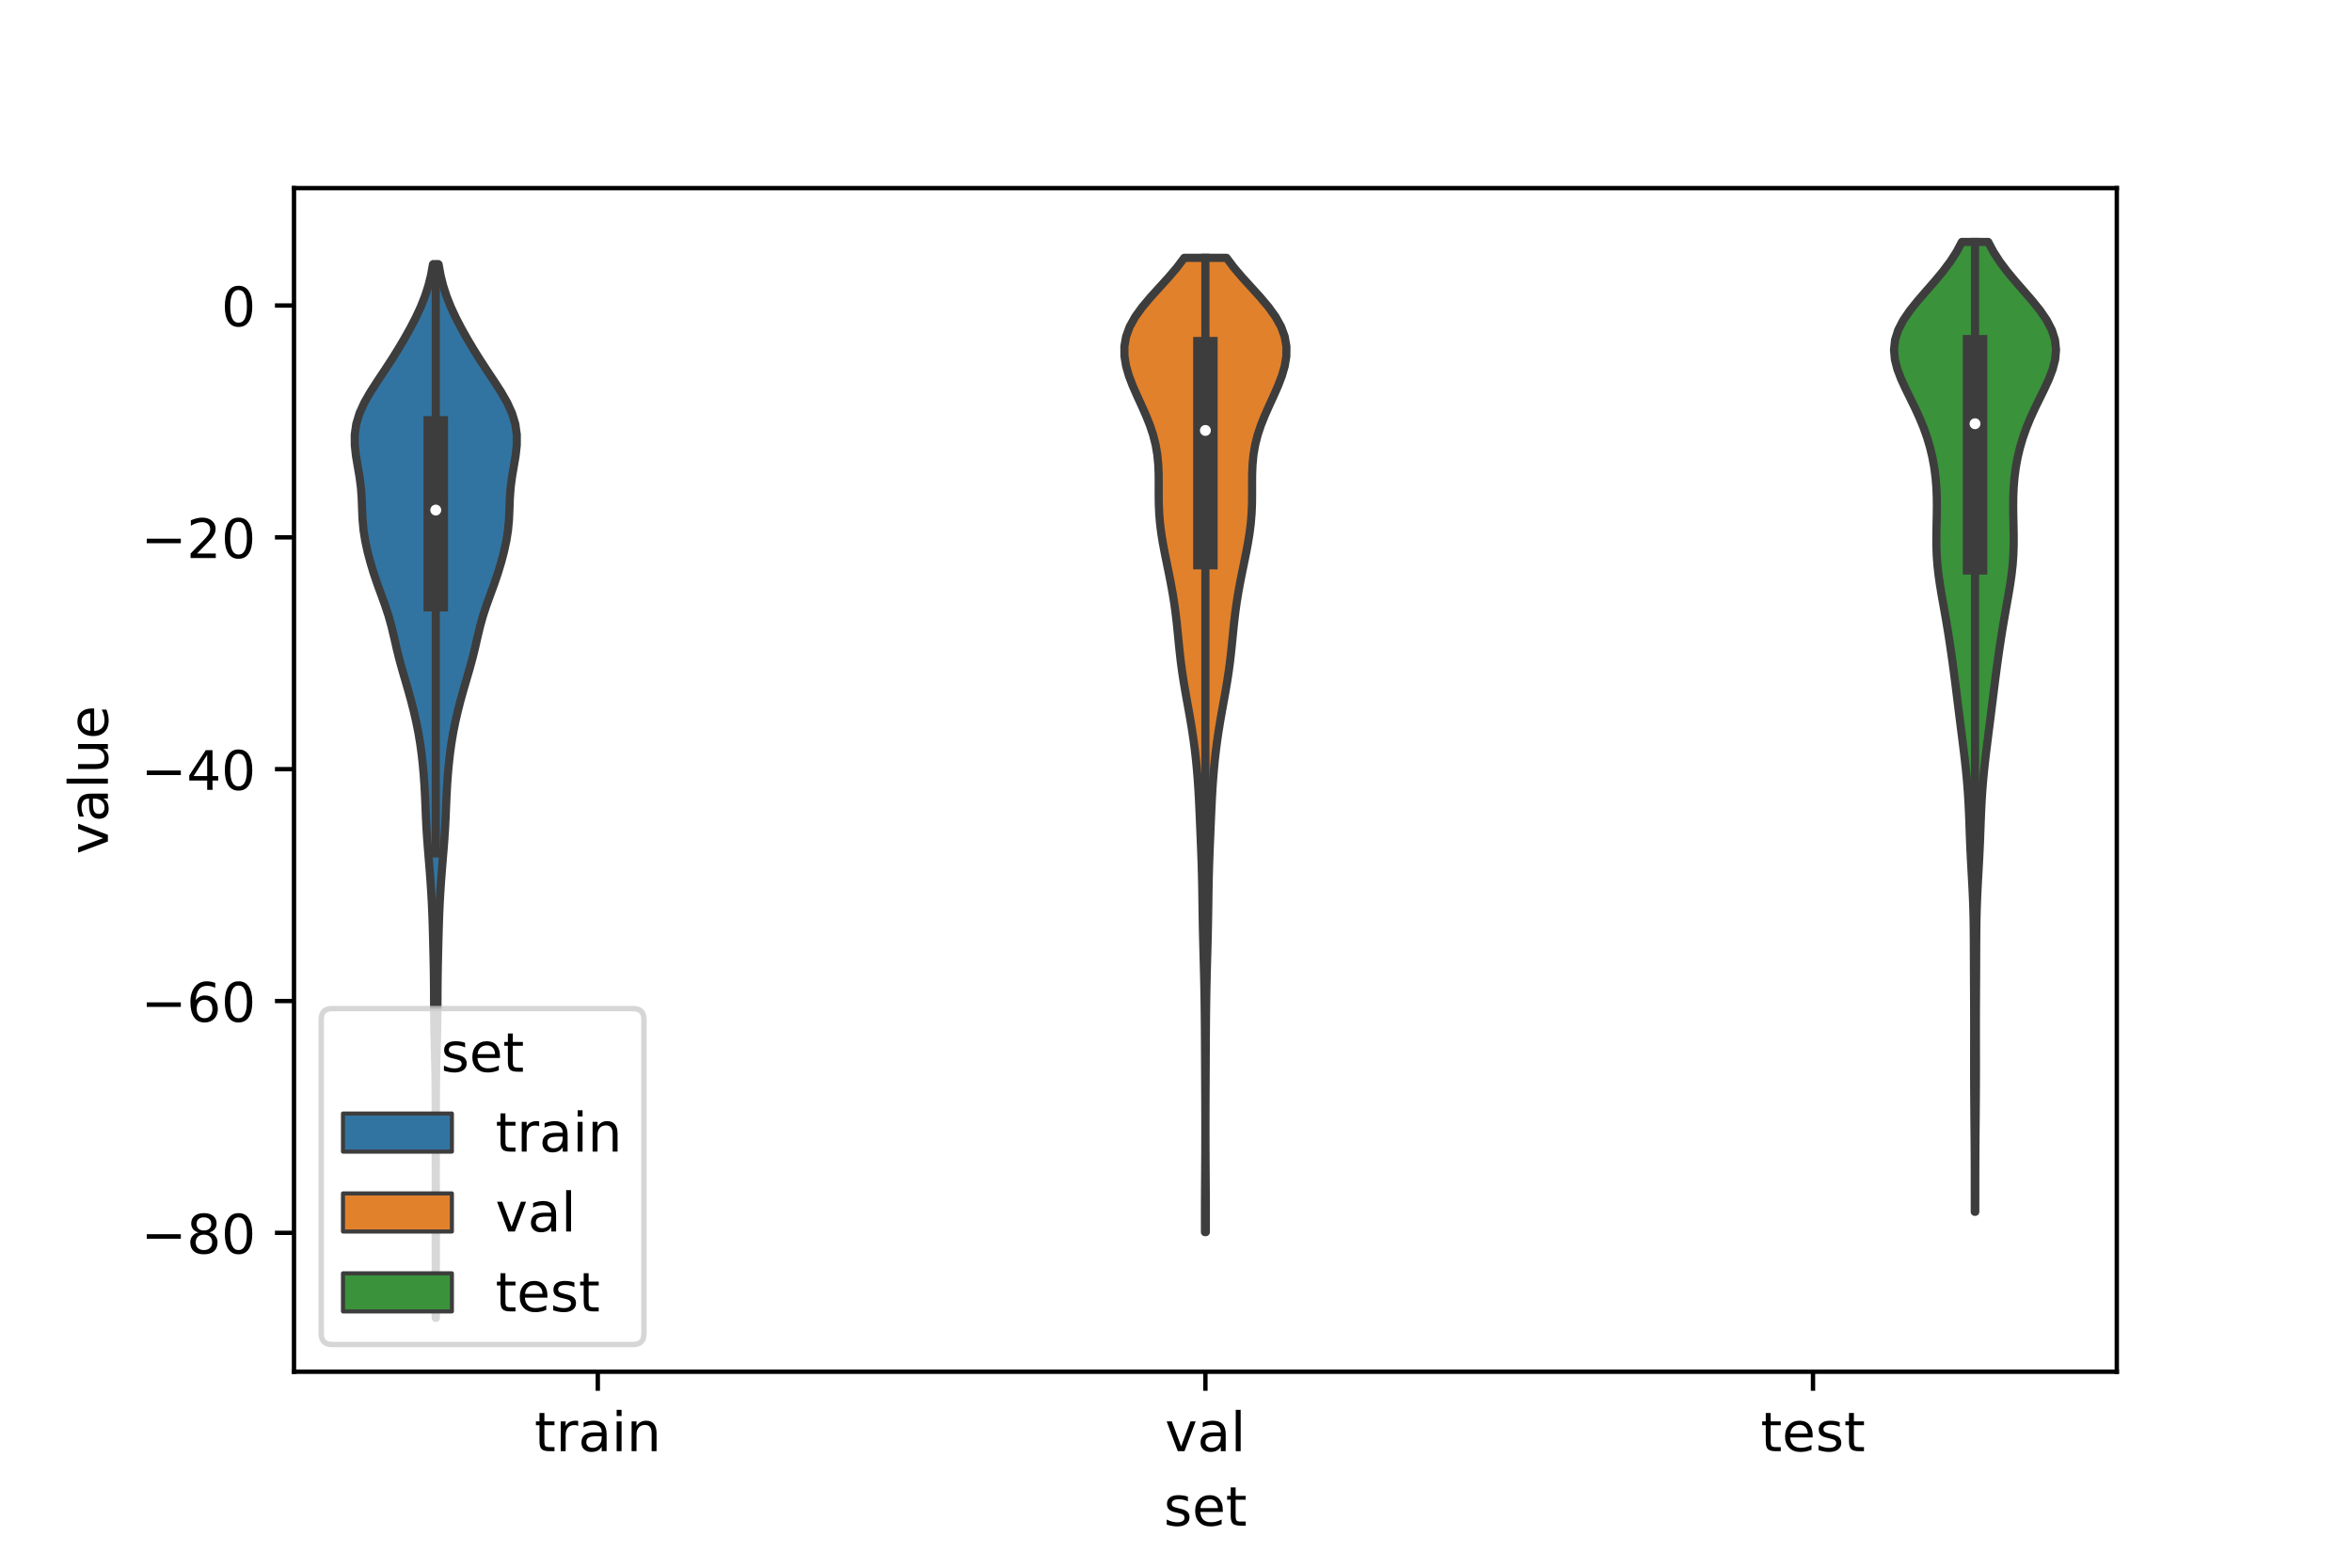 <?xml version="1.0" encoding="utf-8" standalone="no"?>
<!DOCTYPE svg PUBLIC "-//W3C//DTD SVG 1.1//EN"
  "http://www.w3.org/Graphics/SVG/1.1/DTD/svg11.dtd">
<!-- Created with matplotlib (https://matplotlib.org/) -->
<svg height="288pt" version="1.1" viewBox="0 0 432 288" width="432pt" xmlns="http://www.w3.org/2000/svg" xmlns:xlink="http://www.w3.org/1999/xlink">
 <defs>
  <style type="text/css">*{stroke-linecap:butt;stroke-linejoin:round;}</style>
 </defs>
 <g id="figure_1">
  <g id="patch_1">
   <path d="M 0 288 
L 432 288 
L 432 0 
L 0 0 
z
" style="fill:#ffffff;"/>
  </g>
  <g id="axes_1">
   <g id="patch_2">
    <path d="M 54 252 
L 388.8 252 
L 388.8 34.56 
L 54 34.56 
z
" style="fill:#ffffff;"/>
   </g>
   <g id="PolyCollection_1">
    <defs>
     <path d="M 80.062 -45.884 
L 80.018 -45.884 
L 80.019 -47.839 
L 80.023 -49.794 
L 80.026 -51.749 
L 80.028 -53.704 
L 80.027 -55.659 
L 80.024 -57.614 
L 80.02 -59.569 
L 80.018 -61.524 
L 80.018 -63.48 
L 80.022 -65.435 
L 80.027 -67.39 
L 80.031 -69.345 
L 80.033 -71.3 
L 80.033 -73.255 
L 80.029 -75.21 
L 80.025 -77.165 
L 80.02 -79.12 
L 80.017 -81.076 
L 80.016 -83.031 
L 80.016 -84.986 
L 80.012 -86.941 
L 79.999 -88.896 
L 79.974 -90.851 
L 79.934 -92.806 
L 79.884 -94.761 
L 79.832 -96.716 
L 79.786 -98.671 
L 79.753 -100.627 
L 79.734 -102.582 
L 79.725 -104.537 
L 79.715 -106.492 
L 79.695 -108.447 
L 79.664 -110.402 
L 79.622 -112.357 
L 79.576 -114.312 
L 79.526 -116.267 
L 79.471 -118.223 
L 79.402 -120.178 
L 79.314 -122.133 
L 79.204 -124.088 
L 79.075 -126.043 
L 78.929 -127.998 
L 78.771 -129.953 
L 78.61 -131.908 
L 78.459 -133.863 
L 78.332 -135.818 
L 78.233 -137.774 
L 78.152 -139.729 
L 78.069 -141.684 
L 77.965 -143.639 
L 77.829 -145.594 
L 77.655 -147.549 
L 77.439 -149.504 
L 77.171 -151.459 
L 76.843 -153.414 
L 76.453 -155.37 
L 76.004 -157.325 
L 75.505 -159.28 
L 74.963 -161.235 
L 74.393 -163.19 
L 73.823 -165.145 
L 73.289 -167.1 
L 72.81 -169.055 
L 72.366 -171.01 
L 71.899 -172.965 
L 71.351 -174.921 
L 70.704 -176.876 
L 69.993 -178.831 
L 69.281 -180.786 
L 68.619 -182.741 
L 68.029 -184.696 
L 67.513 -186.651 
L 67.086 -188.606 
L 66.776 -190.561 
L 66.594 -192.517 
L 66.507 -194.472 
L 66.436 -196.427 
L 66.296 -198.382 
L 66.046 -200.337 
L 65.714 -202.292 
L 65.383 -204.247 
L 65.165 -206.202 
L 65.16 -208.157 
L 65.439 -210.112 
L 66.03 -212.068 
L 66.916 -214.023 
L 68.036 -215.978 
L 69.295 -217.933 
L 70.599 -219.888 
L 71.878 -221.843 
L 73.101 -223.798 
L 74.263 -225.753 
L 75.359 -227.708 
L 76.373 -229.664 
L 77.28 -231.619 
L 78.056 -233.574 
L 78.688 -235.529 
L 79.173 -237.484 
L 79.521 -239.439 
L 80.559 -239.439 
L 80.559 -239.439 
L 80.907 -237.484 
L 81.392 -235.529 
L 82.024 -233.574 
L 82.8 -231.619 
L 83.707 -229.664 
L 84.721 -227.708 
L 85.817 -225.753 
L 86.979 -223.798 
L 88.202 -221.843 
L 89.481 -219.888 
L 90.785 -217.933 
L 92.044 -215.978 
L 93.164 -214.023 
L 94.05 -212.068 
L 94.641 -210.112 
L 94.92 -208.157 
L 94.915 -206.202 
L 94.697 -204.247 
L 94.366 -202.292 
L 94.034 -200.337 
L 93.784 -198.382 
L 93.644 -196.427 
L 93.573 -194.472 
L 93.486 -192.517 
L 93.304 -190.561 
L 92.994 -188.606 
L 92.567 -186.651 
L 92.051 -184.696 
L 91.461 -182.741 
L 90.799 -180.786 
L 90.087 -178.831 
L 89.376 -176.876 
L 88.729 -174.921 
L 88.181 -172.965 
L 87.714 -171.01 
L 87.27 -169.055 
L 86.791 -167.1 
L 86.257 -165.145 
L 85.687 -163.19 
L 85.117 -161.235 
L 84.575 -159.28 
L 84.076 -157.325 
L 83.627 -155.37 
L 83.237 -153.414 
L 82.909 -151.459 
L 82.641 -149.504 
L 82.425 -147.549 
L 82.251 -145.594 
L 82.115 -143.639 
L 82.011 -141.684 
L 81.928 -139.729 
L 81.847 -137.774 
L 81.748 -135.818 
L 81.621 -133.863 
L 81.47 -131.908 
L 81.309 -129.953 
L 81.151 -127.998 
L 81.005 -126.043 
L 80.876 -124.088 
L 80.766 -122.133 
L 80.678 -120.178 
L 80.609 -118.223 
L 80.554 -116.267 
L 80.504 -114.312 
L 80.458 -112.357 
L 80.416 -110.402 
L 80.385 -108.447 
L 80.365 -106.492 
L 80.355 -104.537 
L 80.346 -102.582 
L 80.327 -100.627 
L 80.294 -98.671 
L 80.248 -96.716 
L 80.196 -94.761 
L 80.146 -92.806 
L 80.106 -90.851 
L 80.081 -88.896 
L 80.068 -86.941 
L 80.064 -84.986 
L 80.064 -83.031 
L 80.063 -81.076 
L 80.06 -79.12 
L 80.055 -77.165 
L 80.051 -75.21 
L 80.047 -73.255 
L 80.047 -71.3 
L 80.049 -69.345 
L 80.053 -67.39 
L 80.058 -65.435 
L 80.062 -63.48 
L 80.062 -61.524 
L 80.06 -59.569 
L 80.056 -57.614 
L 80.053 -55.659 
L 80.052 -53.704 
L 80.054 -51.749 
L 80.057 -49.794 
L 80.061 -47.839 
L 80.062 -45.884 
z
" id="mdb239add2f" style="stroke:#3d3d3d;stroke-width:1.5;"/>
    </defs>
    <g clip-path="url(#pf311299505)">
     <use style="fill:#3274a1;stroke:#3d3d3d;stroke-width:1.5;" x="0" xlink:href="#mdb239add2f" y="288"/>
    </g>
   </g>
   <g id="PolyCollection_2">
    <defs>
     <path d="M 221.478 -61.644 
L 221.322 -61.644 
L 221.318 -63.452 
L 221.317 -65.26 
L 221.322 -67.068 
L 221.331 -68.876 
L 221.342 -70.684 
L 221.354 -72.492 
L 221.365 -74.3 
L 221.375 -76.108 
L 221.382 -77.916 
L 221.385 -79.724 
L 221.386 -81.532 
L 221.383 -83.34 
L 221.378 -85.148 
L 221.371 -86.956 
L 221.362 -88.764 
L 221.353 -90.572 
L 221.345 -92.38 
L 221.336 -94.188 
L 221.327 -95.996 
L 221.317 -97.804 
L 221.304 -99.612 
L 221.286 -101.42 
L 221.264 -103.228 
L 221.237 -105.036 
L 221.203 -106.844 
L 221.163 -108.652 
L 221.118 -110.46 
L 221.069 -112.268 
L 221.02 -114.076 
L 220.974 -115.884 
L 220.934 -117.692 
L 220.901 -119.5 
L 220.873 -121.308 
L 220.848 -123.116 
L 220.82 -124.924 
L 220.783 -126.732 
L 220.734 -128.54 
L 220.674 -130.348 
L 220.605 -132.156 
L 220.531 -133.964 
L 220.455 -135.772 
L 220.379 -137.58 
L 220.3 -139.388 
L 220.212 -141.195 
L 220.111 -143.003 
L 219.989 -144.811 
L 219.841 -146.619 
L 219.666 -148.427 
L 219.459 -150.235 
L 219.221 -152.043 
L 218.953 -153.851 
L 218.657 -155.659 
L 218.34 -157.467 
L 218.013 -159.275 
L 217.69 -161.083 
L 217.386 -162.891 
L 217.111 -164.699 
L 216.871 -166.507 
L 216.665 -168.315 
L 216.481 -170.123 
L 216.304 -171.931 
L 216.116 -173.739 
L 215.901 -175.547 
L 215.649 -177.355 
L 215.356 -179.163 
L 215.026 -180.971 
L 214.669 -182.779 
L 214.297 -184.587 
L 213.931 -186.395 
L 213.589 -188.203 
L 213.296 -190.011 
L 213.068 -191.819 
L 212.917 -193.627 
L 212.84 -195.435 
L 212.82 -197.243 
L 212.825 -199.051 
L 212.815 -200.859 
L 212.742 -202.667 
L 212.567 -204.475 
L 212.258 -206.283 
L 211.8 -208.091 
L 211.198 -209.899 
L 210.474 -211.707 
L 209.671 -213.515 
L 208.842 -215.323 
L 208.048 -217.131 
L 207.356 -218.939 
L 206.831 -220.747 
L 206.533 -222.555 
L 206.52 -224.363 
L 206.834 -226.171 
L 207.496 -227.979 
L 208.501 -229.787 
L 209.804 -231.595 
L 211.327 -233.403 
L 212.967 -235.211 
L 214.611 -237.019 
L 216.153 -238.827 
L 217.515 -240.635 
L 225.285 -240.635 
L 225.285 -240.635 
L 226.647 -238.827 
L 228.189 -237.019 
L 229.833 -235.211 
L 231.473 -233.403 
L 232.996 -231.595 
L 234.299 -229.787 
L 235.304 -227.979 
L 235.966 -226.171 
L 236.28 -224.363 
L 236.267 -222.555 
L 235.969 -220.747 
L 235.444 -218.939 
L 234.752 -217.131 
L 233.958 -215.323 
L 233.129 -213.515 
L 232.326 -211.707 
L 231.602 -209.899 
L 231 -208.091 
L 230.542 -206.283 
L 230.233 -204.475 
L 230.058 -202.667 
L 229.985 -200.859 
L 229.975 -199.051 
L 229.98 -197.243 
L 229.96 -195.435 
L 229.883 -193.627 
L 229.732 -191.819 
L 229.504 -190.011 
L 229.211 -188.203 
L 228.869 -186.395 
L 228.503 -184.587 
L 228.131 -182.779 
L 227.774 -180.971 
L 227.444 -179.163 
L 227.151 -177.355 
L 226.899 -175.547 
L 226.684 -173.739 
L 226.496 -171.931 
L 226.319 -170.123 
L 226.135 -168.315 
L 225.929 -166.507 
L 225.689 -164.699 
L 225.414 -162.891 
L 225.11 -161.083 
L 224.787 -159.275 
L 224.46 -157.467 
L 224.143 -155.659 
L 223.847 -153.851 
L 223.579 -152.043 
L 223.341 -150.235 
L 223.134 -148.427 
L 222.959 -146.619 
L 222.811 -144.811 
L 222.689 -143.003 
L 222.588 -141.195 
L 222.5 -139.388 
L 222.421 -137.58 
L 222.345 -135.772 
L 222.269 -133.964 
L 222.195 -132.156 
L 222.126 -130.348 
L 222.066 -128.54 
L 222.017 -126.732 
L 221.98 -124.924 
L 221.952 -123.116 
L 221.927 -121.308 
L 221.899 -119.5 
L 221.866 -117.692 
L 221.826 -115.884 
L 221.78 -114.076 
L 221.731 -112.268 
L 221.682 -110.46 
L 221.637 -108.652 
L 221.597 -106.844 
L 221.563 -105.036 
L 221.536 -103.228 
L 221.514 -101.42 
L 221.496 -99.612 
L 221.483 -97.804 
L 221.473 -95.996 
L 221.464 -94.188 
L 221.455 -92.38 
L 221.447 -90.572 
L 221.438 -88.764 
L 221.429 -86.956 
L 221.422 -85.148 
L 221.417 -83.34 
L 221.414 -81.532 
L 221.415 -79.724 
L 221.418 -77.916 
L 221.425 -76.108 
L 221.435 -74.3 
L 221.446 -72.492 
L 221.458 -70.684 
L 221.469 -68.876 
L 221.478 -67.068 
L 221.483 -65.26 
L 221.482 -63.452 
L 221.478 -61.644 
z
" id="mf0729171ab" style="stroke:#3d3d3d;stroke-width:1.5;"/>
    </defs>
    <g clip-path="url(#pf311299505)">
     <use style="fill:#e1812c;stroke:#3d3d3d;stroke-width:1.5;" x="0" xlink:href="#mf0729171ab" y="288"/>
    </g>
   </g>
   <g id="PolyCollection_3">
    <defs>
     <path d="M 362.806 -65.377 
L 362.714 -65.377 
L 362.713 -67.177 
L 362.712 -68.977 
L 362.712 -70.776 
L 362.71 -72.576 
L 362.705 -74.376 
L 362.697 -76.176 
L 362.686 -77.976 
L 362.672 -79.775 
L 362.656 -81.575 
L 362.64 -83.375 
L 362.625 -85.175 
L 362.612 -86.975 
L 362.602 -88.774 
L 362.597 -90.574 
L 362.595 -92.374 
L 362.596 -94.174 
L 362.599 -95.974 
L 362.601 -97.773 
L 362.602 -99.573 
L 362.6 -101.373 
L 362.594 -103.173 
L 362.586 -104.972 
L 362.576 -106.772 
L 362.566 -108.572 
L 362.557 -110.372 
L 362.551 -112.172 
L 362.544 -113.971 
L 362.535 -115.771 
L 362.519 -117.571 
L 362.49 -119.371 
L 362.443 -121.171 
L 362.377 -122.97 
L 362.294 -124.77 
L 362.198 -126.57 
L 362.097 -128.37 
L 362 -130.17 
L 361.912 -131.969 
L 361.836 -133.769 
L 361.769 -135.569 
L 361.704 -137.369 
L 361.63 -139.169 
L 361.539 -140.968 
L 361.423 -142.768 
L 361.28 -144.568 
L 361.109 -146.368 
L 360.915 -148.167 
L 360.703 -149.967 
L 360.479 -151.767 
L 360.252 -153.567 
L 360.023 -155.367 
L 359.797 -157.166 
L 359.573 -158.966 
L 359.35 -160.766 
L 359.124 -162.566 
L 358.891 -164.366 
L 358.651 -166.165 
L 358.399 -167.965 
L 358.135 -169.765 
L 357.856 -171.565 
L 357.561 -173.365 
L 357.251 -175.164 
L 356.932 -176.964 
L 356.614 -178.764 
L 356.315 -180.564 
L 356.056 -182.363 
L 355.855 -184.163 
L 355.724 -185.963 
L 355.662 -187.763 
L 355.657 -189.563 
L 355.688 -191.362 
L 355.729 -193.162 
L 355.752 -194.962 
L 355.733 -196.762 
L 355.655 -198.562 
L 355.502 -200.361 
L 355.264 -202.161 
L 354.935 -203.961 
L 354.507 -205.761 
L 353.976 -207.561 
L 353.34 -209.36 
L 352.603 -211.16 
L 351.78 -212.96 
L 350.902 -214.76 
L 350.016 -216.56 
L 349.19 -218.359 
L 348.503 -220.159 
L 348.041 -221.959 
L 347.88 -223.759 
L 348.075 -225.558 
L 348.646 -227.358 
L 349.576 -229.158 
L 350.806 -230.958 
L 352.252 -232.758 
L 353.812 -234.557 
L 355.384 -236.357 
L 356.879 -238.157 
L 358.228 -239.957 
L 359.389 -241.757 
L 360.342 -243.556 
L 365.178 -243.556 
L 365.178 -243.556 
L 366.131 -241.757 
L 367.292 -239.957 
L 368.641 -238.157 
L 370.136 -236.357 
L 371.708 -234.557 
L 373.268 -232.758 
L 374.714 -230.958 
L 375.944 -229.158 
L 376.874 -227.358 
L 377.445 -225.558 
L 377.64 -223.759 
L 377.479 -221.959 
L 377.017 -220.159 
L 376.33 -218.359 
L 375.504 -216.56 
L 374.618 -214.76 
L 373.74 -212.96 
L 372.917 -211.16 
L 372.18 -209.36 
L 371.544 -207.561 
L 371.013 -205.761 
L 370.585 -203.961 
L 370.256 -202.161 
L 370.018 -200.361 
L 369.865 -198.562 
L 369.787 -196.762 
L 369.768 -194.962 
L 369.791 -193.162 
L 369.832 -191.362 
L 369.863 -189.563 
L 369.858 -187.763 
L 369.796 -185.963 
L 369.665 -184.163 
L 369.464 -182.363 
L 369.205 -180.564 
L 368.906 -178.764 
L 368.588 -176.964 
L 368.269 -175.164 
L 367.959 -173.365 
L 367.664 -171.565 
L 367.385 -169.765 
L 367.121 -167.965 
L 366.869 -166.165 
L 366.629 -164.366 
L 366.396 -162.566 
L 366.17 -160.766 
L 365.947 -158.966 
L 365.723 -157.166 
L 365.497 -155.367 
L 365.268 -153.567 
L 365.041 -151.767 
L 364.817 -149.967 
L 364.605 -148.167 
L 364.411 -146.368 
L 364.24 -144.568 
L 364.097 -142.768 
L 363.981 -140.968 
L 363.89 -139.169 
L 363.816 -137.369 
L 363.751 -135.569 
L 363.684 -133.769 
L 363.608 -131.969 
L 363.52 -130.17 
L 363.423 -128.37 
L 363.322 -126.57 
L 363.226 -124.77 
L 363.143 -122.97 
L 363.077 -121.171 
L 363.03 -119.371 
L 363.001 -117.571 
L 362.985 -115.771 
L 362.976 -113.971 
L 362.969 -112.172 
L 362.963 -110.372 
L 362.954 -108.572 
L 362.944 -106.772 
L 362.934 -104.972 
L 362.926 -103.173 
L 362.92 -101.373 
L 362.918 -99.573 
L 362.919 -97.773 
L 362.921 -95.974 
L 362.924 -94.174 
L 362.925 -92.374 
L 362.923 -90.574 
L 362.918 -88.774 
L 362.908 -86.975 
L 362.895 -85.175 
L 362.88 -83.375 
L 362.864 -81.575 
L 362.848 -79.775 
L 362.834 -77.976 
L 362.823 -76.176 
L 362.815 -74.376 
L 362.81 -72.576 
L 362.808 -70.776 
L 362.808 -68.977 
L 362.807 -67.177 
L 362.806 -65.377 
z
" id="md80181bd18" style="stroke:#3d3d3d;stroke-width:1.5;"/>
    </defs>
    <g clip-path="url(#pf311299505)">
     <use style="fill:#3a923a;stroke:#3d3d3d;stroke-width:1.5;" x="0" xlink:href="#md80181bd18" y="288"/>
    </g>
   </g>
   <g id="patch_3">
    <path clip-path="url(#pf311299505)" d="M 109.8 56.124 
L 109.8 56.124 
L 109.8 56.124 
L 109.8 56.124 
z
" style="fill:#3274a1;stroke:#3d3d3d;stroke-linejoin:miter;stroke-width:0.75;"/>
   </g>
   <g id="patch_4">
    <path clip-path="url(#pf311299505)" d="M 109.8 56.124 
L 109.8 56.124 
L 109.8 56.124 
L 109.8 56.124 
z
" style="fill:#e1812c;stroke:#3d3d3d;stroke-linejoin:miter;stroke-width:0.75;"/>
   </g>
   <g id="patch_5">
    <path clip-path="url(#pf311299505)" d="M 109.8 56.124 
L 109.8 56.124 
L 109.8 56.124 
L 109.8 56.124 
z
" style="fill:#3a923a;stroke:#3d3d3d;stroke-linejoin:miter;stroke-width:0.75;"/>
   </g>
   <g id="matplotlib.axis_1">
    <g id="xtick_1">
     <g id="line2d_1">
      <defs>
       <path d="M 0 0 
L 0 3.5 
" id="mf56e171190" style="stroke:#000000;stroke-width:0.8;"/>
      </defs>
      <g>
       <use style="stroke:#000000;stroke-width:0.8;" x="109.8" xlink:href="#mf56e171190" y="252"/>
      </g>
     </g>
     <g id="text_1">
      <!-- train -->
      <g transform="translate(98.162 266.598)scale(0.1 -0.1)">
       <defs>
        <path d="M 18.312 70.219 
L 18.312 54.688 
L 36.812 54.688 
L 36.812 47.703 
L 18.312 47.703 
L 18.312 18.016 
Q 18.312 11.328 20.141 9.422 
Q 21.969 7.516 27.594 7.516 
L 36.812 7.516 
L 36.812 0 
L 27.594 0 
Q 17.188 0 13.234 3.875 
Q 9.281 7.766 9.281 18.016 
L 9.281 47.703 
L 2.688 47.703 
L 2.688 54.688 
L 9.281 54.688 
L 9.281 70.219 
z
" id="DejaVuSans-116"/>
        <path d="M 41.109 46.297 
Q 39.594 47.172 37.812 47.578 
Q 36.031 48 33.891 48 
Q 26.266 48 22.188 43.047 
Q 18.109 38.094 18.109 28.812 
L 18.109 0 
L 9.078 0 
L 9.078 54.688 
L 18.109 54.688 
L 18.109 46.188 
Q 20.953 51.172 25.484 53.578 
Q 30.031 56 36.531 56 
Q 37.453 56 38.578 55.875 
Q 39.703 55.766 41.062 55.516 
z
" id="DejaVuSans-114"/>
        <path d="M 34.281 27.484 
Q 23.391 27.484 19.188 25 
Q 14.984 22.516 14.984 16.5 
Q 14.984 11.719 18.141 8.906 
Q 21.297 6.109 26.703 6.109 
Q 34.188 6.109 38.703 11.406 
Q 43.219 16.703 43.219 25.484 
L 43.219 27.484 
z
M 52.203 31.203 
L 52.203 0 
L 43.219 0 
L 43.219 8.297 
Q 40.141 3.328 35.547 0.953 
Q 30.953 -1.422 24.312 -1.422 
Q 15.922 -1.422 10.953 3.297 
Q 6 8.016 6 15.922 
Q 6 25.141 12.172 29.828 
Q 18.359 34.516 30.609 34.516 
L 43.219 34.516 
L 43.219 35.406 
Q 43.219 41.609 39.141 45 
Q 35.062 48.391 27.688 48.391 
Q 23 48.391 18.547 47.266 
Q 14.109 46.141 10.016 43.891 
L 10.016 52.203 
Q 14.938 54.109 19.578 55.047 
Q 24.219 56 28.609 56 
Q 40.484 56 46.344 49.844 
Q 52.203 43.703 52.203 31.203 
z
" id="DejaVuSans-97"/>
        <path d="M 9.422 54.688 
L 18.406 54.688 
L 18.406 0 
L 9.422 0 
z
M 9.422 75.984 
L 18.406 75.984 
L 18.406 64.594 
L 9.422 64.594 
z
" id="DejaVuSans-105"/>
        <path d="M 54.891 33.016 
L 54.891 0 
L 45.906 0 
L 45.906 32.719 
Q 45.906 40.484 42.875 44.328 
Q 39.844 48.188 33.797 48.188 
Q 26.516 48.188 22.312 43.547 
Q 18.109 38.922 18.109 30.906 
L 18.109 0 
L 9.078 0 
L 9.078 54.688 
L 18.109 54.688 
L 18.109 46.188 
Q 21.344 51.125 25.703 53.562 
Q 30.078 56 35.797 56 
Q 45.219 56 50.047 50.172 
Q 54.891 44.344 54.891 33.016 
z
" id="DejaVuSans-110"/>
       </defs>
       <use xlink:href="#DejaVuSans-116"/>
       <use x="39.209" xlink:href="#DejaVuSans-114"/>
       <use x="80.322" xlink:href="#DejaVuSans-97"/>
       <use x="141.602" xlink:href="#DejaVuSans-105"/>
       <use x="169.385" xlink:href="#DejaVuSans-110"/>
      </g>
     </g>
    </g>
    <g id="xtick_2">
     <g id="line2d_2">
      <g>
       <use style="stroke:#000000;stroke-width:0.8;" x="221.4" xlink:href="#mf56e171190" y="252"/>
      </g>
     </g>
     <g id="text_2">
      <!-- val -->
      <g transform="translate(213.988 266.598)scale(0.1 -0.1)">
       <defs>
        <path d="M 2.984 54.688 
L 12.5 54.688 
L 29.594 8.797 
L 46.688 54.688 
L 56.203 54.688 
L 35.688 0 
L 23.484 0 
z
" id="DejaVuSans-118"/>
        <path d="M 9.422 75.984 
L 18.406 75.984 
L 18.406 0 
L 9.422 0 
z
" id="DejaVuSans-108"/>
       </defs>
       <use xlink:href="#DejaVuSans-118"/>
       <use x="59.18" xlink:href="#DejaVuSans-97"/>
       <use x="120.459" xlink:href="#DejaVuSans-108"/>
      </g>
     </g>
    </g>
    <g id="xtick_3">
     <g id="line2d_3">
      <g>
       <use style="stroke:#000000;stroke-width:0.8;" x="333" xlink:href="#mf56e171190" y="252"/>
      </g>
     </g>
     <g id="text_3">
      <!-- test -->
      <g transform="translate(323.398 266.598)scale(0.1 -0.1)">
       <defs>
        <path d="M 56.203 29.594 
L 56.203 25.203 
L 14.891 25.203 
Q 15.484 15.922 20.484 11.062 
Q 25.484 6.203 34.422 6.203 
Q 39.594 6.203 44.453 7.469 
Q 49.312 8.734 54.109 11.281 
L 54.109 2.781 
Q 49.266 0.734 44.188 -0.344 
Q 39.109 -1.422 33.891 -1.422 
Q 20.797 -1.422 13.156 6.188 
Q 5.516 13.812 5.516 26.812 
Q 5.516 40.234 12.766 48.109 
Q 20.016 56 32.328 56 
Q 43.359 56 49.781 48.891 
Q 56.203 41.797 56.203 29.594 
z
M 47.219 32.234 
Q 47.125 39.594 43.094 43.984 
Q 39.062 48.391 32.422 48.391 
Q 24.906 48.391 20.391 44.141 
Q 15.875 39.891 15.188 32.172 
z
" id="DejaVuSans-101"/>
        <path d="M 44.281 53.078 
L 44.281 44.578 
Q 40.484 46.531 36.375 47.5 
Q 32.281 48.484 27.875 48.484 
Q 21.188 48.484 17.844 46.438 
Q 14.5 44.391 14.5 40.281 
Q 14.5 37.156 16.891 35.375 
Q 19.281 33.594 26.516 31.984 
L 29.594 31.297 
Q 39.156 29.25 43.188 25.516 
Q 47.219 21.781 47.219 15.094 
Q 47.219 7.469 41.188 3.016 
Q 35.156 -1.422 24.609 -1.422 
Q 20.219 -1.422 15.453 -0.562 
Q 10.688 0.297 5.422 2 
L 5.422 11.281 
Q 10.406 8.688 15.234 7.391 
Q 20.062 6.109 24.812 6.109 
Q 31.156 6.109 34.562 8.281 
Q 37.984 10.453 37.984 14.406 
Q 37.984 18.062 35.516 20.016 
Q 33.062 21.969 24.703 23.781 
L 21.578 24.516 
Q 13.234 26.266 9.516 29.906 
Q 5.812 33.547 5.812 39.891 
Q 5.812 47.609 11.281 51.797 
Q 16.75 56 26.812 56 
Q 31.781 56 36.172 55.266 
Q 40.578 54.547 44.281 53.078 
z
" id="DejaVuSans-115"/>
       </defs>
       <use xlink:href="#DejaVuSans-116"/>
       <use x="39.209" xlink:href="#DejaVuSans-101"/>
       <use x="100.732" xlink:href="#DejaVuSans-115"/>
       <use x="152.832" xlink:href="#DejaVuSans-116"/>
      </g>
     </g>
    </g>
    <g id="text_4">
     <!-- set -->
     <g transform="translate(213.759 280.277)scale(0.1 -0.1)">
      <use xlink:href="#DejaVuSans-115"/>
      <use x="52.1" xlink:href="#DejaVuSans-101"/>
      <use x="113.623" xlink:href="#DejaVuSans-116"/>
     </g>
    </g>
   </g>
   <g id="matplotlib.axis_2">
    <g id="ytick_1">
     <g id="line2d_4">
      <defs>
       <path d="M 0 0 
L -3.5 0 
" id="m3422936374" style="stroke:#000000;stroke-width:0.8;"/>
      </defs>
      <g>
       <use style="stroke:#000000;stroke-width:0.8;" x="54" xlink:href="#m3422936374" y="226.488"/>
      </g>
     </g>
     <g id="text_5">
      <!-- −80 -->
      <g transform="translate(25.895 230.287)scale(0.1 -0.1)">
       <defs>
        <path d="M 10.594 35.5 
L 73.188 35.5 
L 73.188 27.203 
L 10.594 27.203 
z
" id="DejaVuSans-8722"/>
        <path d="M 31.781 34.625 
Q 24.75 34.625 20.719 30.859 
Q 16.703 27.094 16.703 20.516 
Q 16.703 13.922 20.719 10.156 
Q 24.75 6.391 31.781 6.391 
Q 38.812 6.391 42.859 10.172 
Q 46.922 13.969 46.922 20.516 
Q 46.922 27.094 42.891 30.859 
Q 38.875 34.625 31.781 34.625 
z
M 21.922 38.812 
Q 15.578 40.375 12.031 44.719 
Q 8.5 49.078 8.5 55.328 
Q 8.5 64.062 14.719 69.141 
Q 20.953 74.219 31.781 74.219 
Q 42.672 74.219 48.875 69.141 
Q 55.078 64.062 55.078 55.328 
Q 55.078 49.078 51.531 44.719 
Q 48 40.375 41.703 38.812 
Q 48.828 37.156 52.797 32.312 
Q 56.781 27.484 56.781 20.516 
Q 56.781 9.906 50.312 4.234 
Q 43.844 -1.422 31.781 -1.422 
Q 19.734 -1.422 13.25 4.234 
Q 6.781 9.906 6.781 20.516 
Q 6.781 27.484 10.781 32.312 
Q 14.797 37.156 21.922 38.812 
z
M 18.312 54.391 
Q 18.312 48.734 21.844 45.562 
Q 25.391 42.391 31.781 42.391 
Q 38.141 42.391 41.719 45.562 
Q 45.312 48.734 45.312 54.391 
Q 45.312 60.062 41.719 63.234 
Q 38.141 66.406 31.781 66.406 
Q 25.391 66.406 21.844 63.234 
Q 18.312 60.062 18.312 54.391 
z
" id="DejaVuSans-56"/>
        <path d="M 31.781 66.406 
Q 24.172 66.406 20.328 58.906 
Q 16.5 51.422 16.5 36.375 
Q 16.5 21.391 20.328 13.891 
Q 24.172 6.391 31.781 6.391 
Q 39.453 6.391 43.281 13.891 
Q 47.125 21.391 47.125 36.375 
Q 47.125 51.422 43.281 58.906 
Q 39.453 66.406 31.781 66.406 
z
M 31.781 74.219 
Q 44.047 74.219 50.516 64.516 
Q 56.984 54.828 56.984 36.375 
Q 56.984 17.969 50.516 8.266 
Q 44.047 -1.422 31.781 -1.422 
Q 19.531 -1.422 13.062 8.266 
Q 6.594 17.969 6.594 36.375 
Q 6.594 54.828 13.062 64.516 
Q 19.531 74.219 31.781 74.219 
z
" id="DejaVuSans-48"/>
       </defs>
       <use xlink:href="#DejaVuSans-8722"/>
       <use x="83.789" xlink:href="#DejaVuSans-56"/>
       <use x="147.412" xlink:href="#DejaVuSans-48"/>
      </g>
     </g>
    </g>
    <g id="ytick_2">
     <g id="line2d_5">
      <g>
       <use style="stroke:#000000;stroke-width:0.8;" x="54" xlink:href="#m3422936374" y="183.897"/>
      </g>
     </g>
     <g id="text_6">
      <!-- −60 -->
      <g transform="translate(25.895 187.696)scale(0.1 -0.1)">
       <defs>
        <path d="M 33.016 40.375 
Q 26.375 40.375 22.484 35.828 
Q 18.609 31.297 18.609 23.391 
Q 18.609 15.531 22.484 10.953 
Q 26.375 6.391 33.016 6.391 
Q 39.656 6.391 43.531 10.953 
Q 47.406 15.531 47.406 23.391 
Q 47.406 31.297 43.531 35.828 
Q 39.656 40.375 33.016 40.375 
z
M 52.594 71.297 
L 52.594 62.312 
Q 48.875 64.062 45.094 64.984 
Q 41.312 65.922 37.594 65.922 
Q 27.828 65.922 22.672 59.328 
Q 17.531 52.734 16.797 39.406 
Q 19.672 43.656 24.016 45.922 
Q 28.375 48.188 33.594 48.188 
Q 44.578 48.188 50.953 41.516 
Q 57.328 34.859 57.328 23.391 
Q 57.328 12.156 50.688 5.359 
Q 44.047 -1.422 33.016 -1.422 
Q 20.359 -1.422 13.672 8.266 
Q 6.984 17.969 6.984 36.375 
Q 6.984 53.656 15.188 63.938 
Q 23.391 74.219 37.203 74.219 
Q 40.922 74.219 44.703 73.484 
Q 48.484 72.75 52.594 71.297 
z
" id="DejaVuSans-54"/>
       </defs>
       <use xlink:href="#DejaVuSans-8722"/>
       <use x="83.789" xlink:href="#DejaVuSans-54"/>
       <use x="147.412" xlink:href="#DejaVuSans-48"/>
      </g>
     </g>
    </g>
    <g id="ytick_3">
     <g id="line2d_6">
      <g>
       <use style="stroke:#000000;stroke-width:0.8;" x="54" xlink:href="#m3422936374" y="141.306"/>
      </g>
     </g>
     <g id="text_7">
      <!-- −40 -->
      <g transform="translate(25.895 145.105)scale(0.1 -0.1)">
       <defs>
        <path d="M 37.797 64.312 
L 12.891 25.391 
L 37.797 25.391 
z
M 35.203 72.906 
L 47.609 72.906 
L 47.609 25.391 
L 58.016 25.391 
L 58.016 17.188 
L 47.609 17.188 
L 47.609 0 
L 37.797 0 
L 37.797 17.188 
L 4.891 17.188 
L 4.891 26.703 
z
" id="DejaVuSans-52"/>
       </defs>
       <use xlink:href="#DejaVuSans-8722"/>
       <use x="83.789" xlink:href="#DejaVuSans-52"/>
       <use x="147.412" xlink:href="#DejaVuSans-48"/>
      </g>
     </g>
    </g>
    <g id="ytick_4">
     <g id="line2d_7">
      <g>
       <use style="stroke:#000000;stroke-width:0.8;" x="54" xlink:href="#m3422936374" y="98.715"/>
      </g>
     </g>
     <g id="text_8">
      <!-- −20 -->
      <g transform="translate(25.895 102.514)scale(0.1 -0.1)">
       <defs>
        <path d="M 19.188 8.297 
L 53.609 8.297 
L 53.609 0 
L 7.328 0 
L 7.328 8.297 
Q 12.938 14.109 22.625 23.891 
Q 32.328 33.688 34.812 36.531 
Q 39.547 41.844 41.422 45.531 
Q 43.312 49.219 43.312 52.781 
Q 43.312 58.594 39.234 62.25 
Q 35.156 65.922 28.609 65.922 
Q 23.969 65.922 18.812 64.312 
Q 13.672 62.703 7.812 59.422 
L 7.812 69.391 
Q 13.766 71.781 18.938 73 
Q 24.125 74.219 28.422 74.219 
Q 39.75 74.219 46.484 68.547 
Q 53.219 62.891 53.219 53.422 
Q 53.219 48.922 51.531 44.891 
Q 49.859 40.875 45.406 35.406 
Q 44.188 33.984 37.641 27.219 
Q 31.109 20.453 19.188 8.297 
z
" id="DejaVuSans-50"/>
       </defs>
       <use xlink:href="#DejaVuSans-8722"/>
       <use x="83.789" xlink:href="#DejaVuSans-50"/>
       <use x="147.412" xlink:href="#DejaVuSans-48"/>
      </g>
     </g>
    </g>
    <g id="ytick_5">
     <g id="line2d_8">
      <g>
       <use style="stroke:#000000;stroke-width:0.8;" x="54" xlink:href="#m3422936374" y="56.124"/>
      </g>
     </g>
     <g id="text_9">
      <!-- 0 -->
      <g transform="translate(40.638 59.923)scale(0.1 -0.1)">
       <use xlink:href="#DejaVuSans-48"/>
      </g>
     </g>
    </g>
    <g id="text_10">
     <!-- value -->
     <g transform="translate(19.816 156.938)rotate(-90)scale(0.1 -0.1)">
      <defs>
       <path d="M 8.5 21.578 
L 8.5 54.688 
L 17.484 54.688 
L 17.484 21.922 
Q 17.484 14.156 20.5 10.266 
Q 23.531 6.391 29.594 6.391 
Q 36.859 6.391 41.078 11.031 
Q 45.312 15.672 45.312 23.688 
L 45.312 54.688 
L 54.297 54.688 
L 54.297 0 
L 45.312 0 
L 45.312 8.406 
Q 42.047 3.422 37.719 1 
Q 33.406 -1.422 27.688 -1.422 
Q 18.266 -1.422 13.375 4.438 
Q 8.5 10.297 8.5 21.578 
z
M 31.109 56 
z
" id="DejaVuSans-117"/>
      </defs>
      <use xlink:href="#DejaVuSans-118"/>
      <use x="59.18" xlink:href="#DejaVuSans-97"/>
      <use x="120.459" xlink:href="#DejaVuSans-108"/>
      <use x="148.242" xlink:href="#DejaVuSans-117"/>
      <use x="211.621" xlink:href="#DejaVuSans-101"/>
     </g>
    </g>
   </g>
   <g id="line2d_9">
    <path clip-path="url(#pf311299505)" d="M 80.04 156.771 
L 80.04 48.561 
" style="fill:none;stroke:#3d3d3d;stroke-linecap:square;stroke-width:1.5;"/>
   </g>
   <g id="line2d_10">
    <path clip-path="url(#pf311299505)" d="M 80.04 110.077 
L 80.04 78.699 
" style="fill:none;stroke:#3d3d3d;stroke-linecap:square;stroke-width:4.5;"/>
   </g>
   <g id="line2d_11">
    <path clip-path="url(#pf311299505)" d="M 221.4 158.607 
L 221.4 47.365 
" style="fill:none;stroke:#3d3d3d;stroke-linecap:square;stroke-width:1.5;"/>
   </g>
   <g id="line2d_12">
    <path clip-path="url(#pf311299505)" d="M 221.4 102.356 
L 221.4 64.15 
" style="fill:none;stroke:#3d3d3d;stroke-linecap:square;stroke-width:4.5;"/>
   </g>
   <g id="line2d_13">
    <path clip-path="url(#pf311299505)" d="M 362.76 161.511 
L 362.76 44.444 
" style="fill:none;stroke:#3d3d3d;stroke-linecap:square;stroke-width:1.5;"/>
   </g>
   <g id="line2d_14">
    <path clip-path="url(#pf311299505)" d="M 362.76 103.304 
L 362.76 63.788 
" style="fill:none;stroke:#3d3d3d;stroke-linecap:square;stroke-width:4.5;"/>
   </g>
   <g id="patch_6">
    <path d="M 54 252 
L 54 34.56 
" style="fill:none;stroke:#000000;stroke-linecap:square;stroke-linejoin:miter;stroke-width:0.8;"/>
   </g>
   <g id="patch_7">
    <path d="M 388.8 252 
L 388.8 34.56 
" style="fill:none;stroke:#000000;stroke-linecap:square;stroke-linejoin:miter;stroke-width:0.8;"/>
   </g>
   <g id="patch_8">
    <path d="M 54 252 
L 388.8 252 
" style="fill:none;stroke:#000000;stroke-linecap:square;stroke-linejoin:miter;stroke-width:0.8;"/>
   </g>
   <g id="patch_9">
    <path d="M 54 34.56 
L 388.8 34.56 
" style="fill:none;stroke:#000000;stroke-linecap:square;stroke-linejoin:miter;stroke-width:0.8;"/>
   </g>
   <g id="PathCollection_1">
    <defs>
     <path d="M 0 1.5 
C 0.398 1.5 0.779 1.342 1.061 1.061 
C 1.342 0.779 1.5 0.398 1.5 0 
C 1.5 -0.398 1.342 -0.779 1.061 -1.061 
C 0.779 -1.342 0.398 -1.5 0 -1.5 
C -0.398 -1.5 -0.779 -1.342 -1.061 -1.061 
C -1.342 -0.779 -1.5 -0.398 -1.5 0 
C -1.5 0.398 -1.342 0.779 -1.061 1.061 
C -0.779 1.342 -0.398 1.5 0 1.5 
z
" id="md0b525dd24" style="stroke:#3d3d3d;"/>
    </defs>
    <g clip-path="url(#pf311299505)">
     <use style="fill:#ffffff;stroke:#3d3d3d;" x="80.04" xlink:href="#md0b525dd24" y="93.705"/>
    </g>
   </g>
   <g id="PathCollection_2">
    <g clip-path="url(#pf311299505)">
     <use style="fill:#ffffff;stroke:#3d3d3d;" x="221.4" xlink:href="#md0b525dd24" y="79.077"/>
    </g>
   </g>
   <g id="PathCollection_3">
    <g clip-path="url(#pf311299505)">
     <use style="fill:#ffffff;stroke:#3d3d3d;" x="362.76" xlink:href="#md0b525dd24" y="77.842"/>
    </g>
   </g>
   <g id="legend_1">
    <g id="patch_10">
     <path d="M 61 247 
L 116.275 247 
Q 118.275 247 118.275 245 
L 118.275 187.287 
Q 118.275 185.287 116.275 185.287 
L 61 185.287 
Q 59 185.287 59 187.287 
L 59 245 
Q 59 247 61 247 
z
" style="fill:#ffffff;opacity:0.8;stroke:#cccccc;stroke-linejoin:miter;"/>
    </g>
    <g id="text_11">
     <!-- set -->
     <g transform="translate(80.996 196.886)scale(0.1 -0.1)">
      <use xlink:href="#DejaVuSans-115"/>
      <use x="52.1" xlink:href="#DejaVuSans-101"/>
      <use x="113.623" xlink:href="#DejaVuSans-116"/>
     </g>
    </g>
    <g id="patch_11">
     <path d="M 63 211.564 
L 83 211.564 
L 83 204.564 
L 63 204.564 
z
" style="fill:#3274a1;stroke:#3d3d3d;stroke-linejoin:miter;stroke-width:0.75;"/>
    </g>
    <g id="text_12">
     <!-- train -->
     <g transform="translate(91 211.564)scale(0.1 -0.1)">
      <use xlink:href="#DejaVuSans-116"/>
      <use x="39.209" xlink:href="#DejaVuSans-114"/>
      <use x="80.322" xlink:href="#DejaVuSans-97"/>
      <use x="141.602" xlink:href="#DejaVuSans-105"/>
      <use x="169.385" xlink:href="#DejaVuSans-110"/>
     </g>
    </g>
    <g id="patch_12">
     <path d="M 63 226.242 
L 83 226.242 
L 83 219.242 
L 63 219.242 
z
" style="fill:#e1812c;stroke:#3d3d3d;stroke-linejoin:miter;stroke-width:0.75;"/>
    </g>
    <g id="text_13">
     <!-- val -->
     <g transform="translate(91 226.242)scale(0.1 -0.1)">
      <use xlink:href="#DejaVuSans-118"/>
      <use x="59.18" xlink:href="#DejaVuSans-97"/>
      <use x="120.459" xlink:href="#DejaVuSans-108"/>
     </g>
    </g>
    <g id="patch_13">
     <path d="M 63 240.92 
L 83 240.92 
L 83 233.92 
L 63 233.92 
z
" style="fill:#3a923a;stroke:#3d3d3d;stroke-linejoin:miter;stroke-width:0.75;"/>
    </g>
    <g id="text_14">
     <!-- test -->
     <g transform="translate(91 240.92)scale(0.1 -0.1)">
      <use xlink:href="#DejaVuSans-116"/>
      <use x="39.209" xlink:href="#DejaVuSans-101"/>
      <use x="100.732" xlink:href="#DejaVuSans-115"/>
      <use x="152.832" xlink:href="#DejaVuSans-116"/>
     </g>
    </g>
   </g>
  </g>
 </g>
 <defs>
  <clipPath id="pf311299505">
   <rect height="217.44" width="334.8" x="54" y="34.56"/>
  </clipPath>
 </defs>
</svg>
